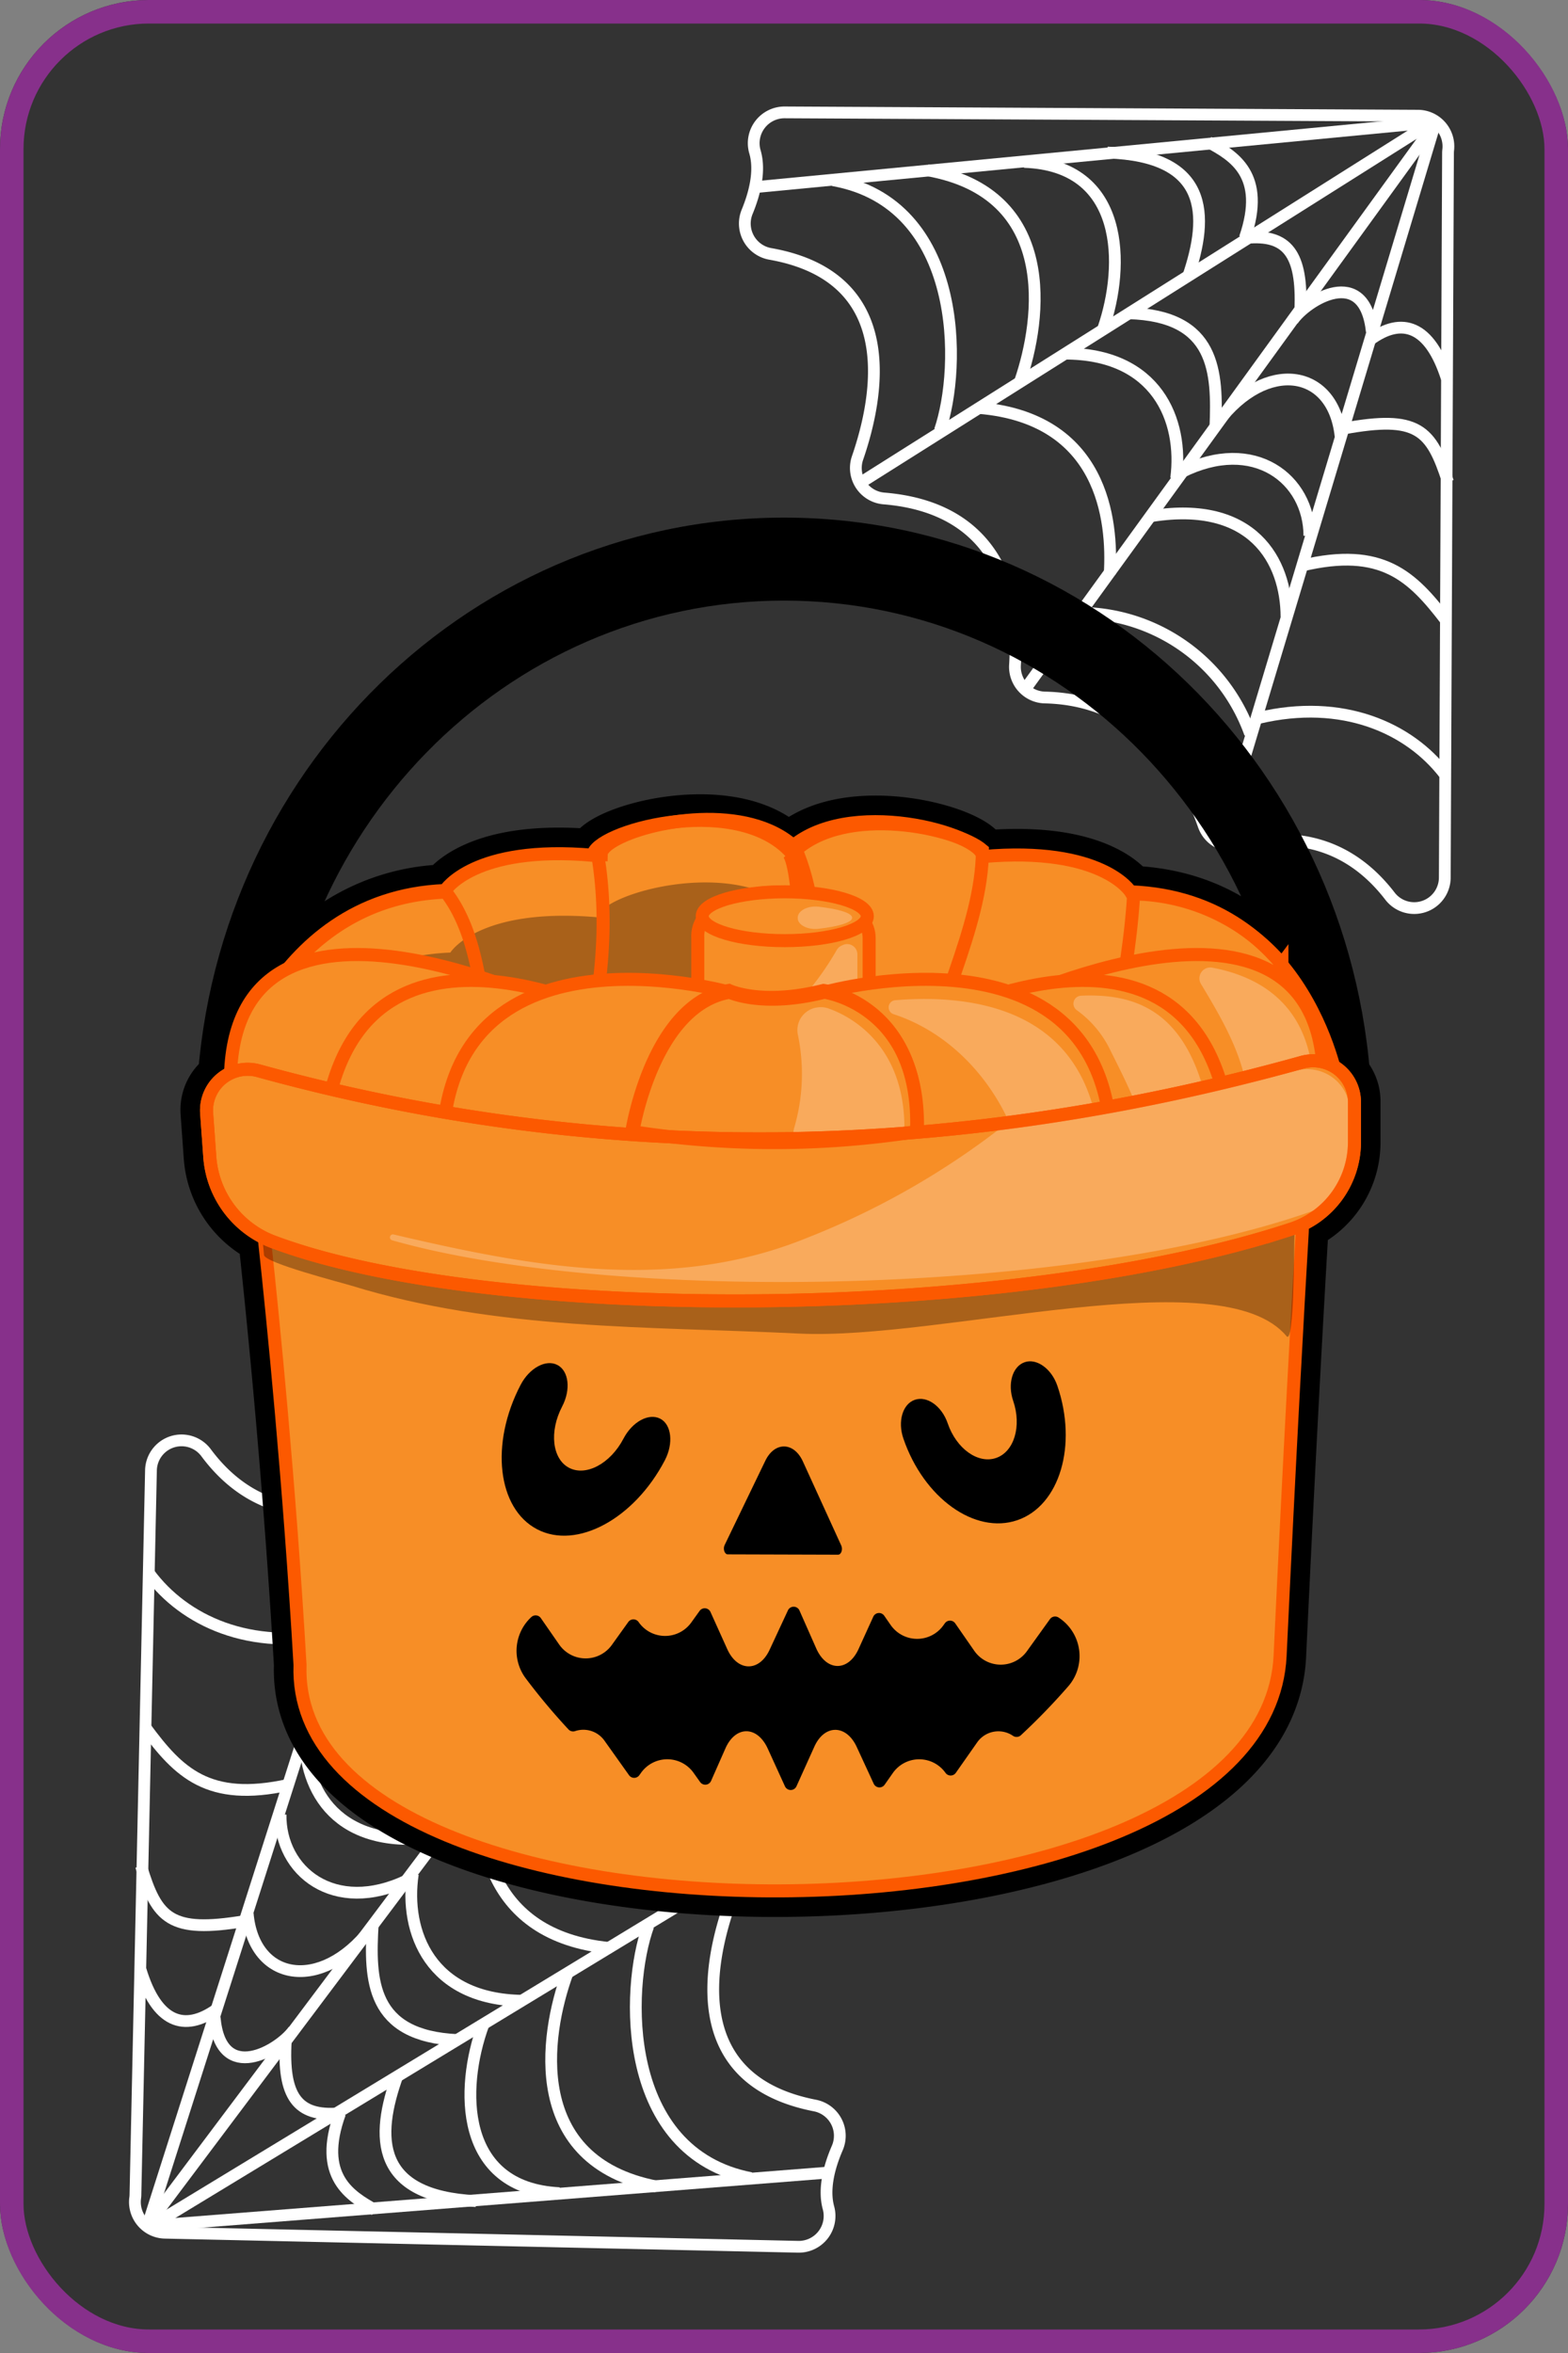 <svg xmlns="http://www.w3.org/2000/svg" xmlns:xlink="http://www.w3.org/1999/xlink" width="200" height="300" viewBox="0 0 200 300">
  <rect x="0" y="0" width="200" height="300" fill="#808080" stroke="none"/>
  <defs>
    <clipPath id="clip-punkin">
      <rect width="200" height="300"/>
    </clipPath>
  </defs>
  <g id="punkin" clip-path="url(#clip-punkin)">
    <g id="Rectangle_9" data-name="Rectangle 9" fill="#333" stroke="#87308b" stroke-width="3">
      <rect width="200" height="300" rx="19" stroke="none"/>
      <rect x="1.5" y="1.5" width="197" height="297" rx="17.5" fill="none"/>
    </g>
    <g id="Artwork_16" data-name="Artwork 16" transform="matrix(-1, -0.017, 0.017, -1, 62.872, 235.055)" style="mix-blend-mode: overlay;isolation: isolate">
      <g id="Group_94" data-name="Group 94" transform="translate(-44.872 -50.726)">
        <path id="Path_446" data-name="Path 446" d="M90.024,5.506,89.613,97.87a3.9,3.9,0,0,1-6.98,2.4c-3.914-5.1-9.966-8.727-19.252-6.523a3.8,3.8,0,0,1-2.742-.389,3.908,3.908,0,0,1-1.789-2.129c-1.97-5.654-7.339-16.026-20.278-16.3a3.909,3.909,0,0,1-3.778-4.164c.441-6.988-.918-19.9-16.692-21.21a3.9,3.9,0,0,1-3.4-5.146c2.78-8.067,5.52-23.081-11.1-26.034A3.929,3.929,0,0,1,.631,13C1.6,10.644,2.319,7.812,1.636,5.4A3.928,3.928,0,0,1,5.385.329l80.8.42a3.912,3.912,0,0,1,3.866,4.343h0A3.579,3.579,0,0,0,90.024,5.506Z" transform="translate(-0.329 -0.329)" fill="none" stroke="#fff" stroke-miterlimit="10" stroke-width="1.5"/>
        <path id="Path_447" data-name="Path 447" d="M60.639,93.355" transform="translate(-0.329 -0.329)" fill="none" stroke="#fff" stroke-miterlimit="10" stroke-width="1.5"/>
        <line id="Line_21" data-name="Line 21" x1="27.659" y2="92.031" transform="translate(60.528 0.946)" fill="none" stroke="#fff" stroke-miterlimit="10" stroke-width="1.5"/>
        <line id="Line_22" data-name="Line 22" x1="52.301" y2="72.166" transform="translate(35.886 1.198)" fill="none" stroke="#fff" stroke-miterlimit="10" stroke-width="1.5"/>
        <line id="Line_23" data-name="Line 23" x1="73.172" y2="46.141" transform="translate(14.764 1.072)" fill="none" stroke="#fff" stroke-miterlimit="10" stroke-width="1.5"/>
        <line id="Line_24" data-name="Line 24" x1="85.991" y2="8.224" transform="translate(1.689 1.272)" fill="none" stroke="#fff" stroke-miterlimit="10" stroke-width="1.5"/>
        <path id="Path_448" data-name="Path 448" d="M35.433,34.659c2.78-8.066,4.805-24-11.816-26.951" transform="translate(-0.329 -0.329)" fill="none" stroke="#fff" stroke-miterlimit="10" stroke-width="1.5"/>
        <path id="Path_449" data-name="Path 449" d="M56.833,21.391c2.78-8.067,2.6-15.518-10.247-15.94" transform="translate(-0.329 -0.329)" fill="none" stroke="#fff" stroke-miterlimit="10" stroke-width="1.5"/>
        <path id="Path_450" data-name="Path 450" d="M46.867,59.222c.442-6.987-.917-19.9-16.692-21.209" transform="translate(-0.329 -0.329)" fill="none" stroke="#fff" stroke-miterlimit="10" stroke-width="1.5"/>
        <path id="Path_451" data-name="Path 451" d="M60.354,40.5c.291-7.092.044-14.247-11.069-14.558" transform="translate(-0.329 -0.329)" fill="none" stroke="#fff" stroke-miterlimit="10" stroke-width="1.5"/>
        <path id="Path_452" data-name="Path 452" d="M64.774,79.534a23.207,23.207,0,0,0-21.508-15.4" transform="translate(-0.329 -0.329)" fill="none" stroke="#fff" stroke-miterlimit="10" stroke-width="1.5"/>
        <path id="Path_453" data-name="Path 453" d="M89.6,84.712c-4.527-5.9-13.023-9.72-23.764-7.17" transform="translate(-0.329 -0.329)" fill="none" stroke="#fff" stroke-miterlimit="10" stroke-width="1.5"/>
        <path id="Path_454" data-name="Path 454" d="M89.734,65.062c-4.3-5.6-8.123-9.379-18.317-6.959" transform="translate(-0.329 -0.329)" fill="none" stroke="#fff" stroke-miterlimit="10" stroke-width="1.5"/>
        <path id="Path_455" data-name="Path 455" d="M69.421,64.664c-.015-7.211-4.342-14.884-17.127-12.878" transform="translate(-0.329 -0.329)" fill="none" stroke="#fff" stroke-miterlimit="10" stroke-width="1.5"/>
        <path id="Path_456" data-name="Path 456" d="M90.017,47.428c-2.141-6.662-3.867-8.52-13.294-6.794" transform="translate(-0.329 -0.329)" fill="none" stroke="#fff" stroke-miterlimit="10" stroke-width="1.5"/>
        <path id="Path_457" data-name="Path 457" d="M76.32,41.608c-.924-8.675-9.554-9.87-15.661-1.771" transform="translate(-0.329 -0.329)" fill="none" stroke="#fff" stroke-miterlimit="10" stroke-width="1.5"/>
        <path id="Path_458" data-name="Path 458" d="M80.308,28.287c-.924-8.675-8.364-3.983-10.09-1.461" transform="translate(-0.329 -0.329)" fill="none" stroke="#fff" stroke-miterlimit="10" stroke-width="1.5"/>
        <path id="Path_459" data-name="Path 459" d="M89.853,34.2c-2.142-6.662-5.695-7.9-9.811-4.847" transform="translate(-0.329 -0.329)" fill="none" stroke="#fff" stroke-miterlimit="10" stroke-width="1.5"/>
        <path id="Path_460" data-name="Path 460" d="M71.187,25.468c.291-7.092-1.633-9.661-6.944-9.13" transform="translate(-0.329 -0.329)" fill="none" stroke="#fff" stroke-miterlimit="10" stroke-width="1.5"/>
        <path id="Path_461" data-name="Path 461" d="M64.111,16.338c2.78-8.067-1.461-10.489-4.647-12.215" transform="translate(-0.329 -0.329)" fill="none" stroke="#fff" stroke-miterlimit="10" stroke-width="1.5"/>
        <path id="Path_462" data-name="Path 462" d="M55.348,47.006c.978-7.48-2.512-15.938-14.215-15.916" transform="translate(-0.329 -0.329)" fill="none" stroke="#fff" stroke-miterlimit="10" stroke-width="1.5"/>
        <path id="Path_463" data-name="Path 463" d="M72.342,54.309c-.015-7.212-7.037-12.746-16.33-8.1" transform="translate(-0.329 -0.329)" fill="none" stroke="#fff" stroke-miterlimit="10" stroke-width="1.5"/>
        <path id="Path_464" data-name="Path 464" d="M25.21,40.9C27.99,32.832,28.2,11.928,11.575,8.976" transform="translate(-0.329 -0.329)" fill="none" stroke="#fff" stroke-miterlimit="10" stroke-width="1.5"/>
        <path id="Path_465" data-name="Path 465" d="M46.055,27.888c2.78-8.066,2.756-20.82-10.091-21.242" transform="translate(-0.329 -0.329)" fill="none" stroke="#fff" stroke-miterlimit="10" stroke-width="1.5"/>
      </g>
    </g>
    <g id="Artwork_16-2" data-name="Artwork 16" transform="translate(139.872 65.055)" style="mix-blend-mode: overlay;isolation: isolate">
      <g id="Group_102" data-name="Group 102" transform="translate(-44.872 -50.726)">
        <path id="Path_522" data-name="Path 522" d="M90.024,5.506,89.613,97.87a3.9,3.9,0,0,1-6.98,2.4c-3.914-5.1-9.966-8.727-19.252-6.523a3.8,3.8,0,0,1-2.742-.389,3.908,3.908,0,0,1-1.789-2.129c-1.97-5.654-7.339-16.026-20.278-16.3a3.909,3.909,0,0,1-3.778-4.164c.441-6.988-.918-19.9-16.692-21.21a3.9,3.9,0,0,1-3.4-5.146c2.78-8.067,5.52-23.081-11.1-26.034A3.929,3.929,0,0,1,.631,13C1.6,10.644,2.319,7.812,1.636,5.4A3.928,3.928,0,0,1,5.385.329l80.8.42a3.912,3.912,0,0,1,3.866,4.343h0A3.579,3.579,0,0,0,90.024,5.506Z" transform="translate(-0.329 -0.329)" fill="none" stroke="#fff" stroke-miterlimit="10" stroke-width="1.5"/>
        <path id="Path_523" data-name="Path 523" d="M60.639,93.355" transform="translate(-0.329 -0.329)" fill="none" stroke="#fff" stroke-miterlimit="10" stroke-width="1.5"/>
        <line id="Line_33" data-name="Line 33" x1="27.659" y2="92.031" transform="translate(60.528 0.946)" fill="none" stroke="#fff" stroke-miterlimit="10" stroke-width="1.5"/>
        <line id="Line_34" data-name="Line 34" x1="52.301" y2="72.166" transform="translate(35.886 1.198)" fill="none" stroke="#fff" stroke-miterlimit="10" stroke-width="1.5"/>
        <line id="Line_35" data-name="Line 35" x1="73.172" y2="46.141" transform="translate(14.764 1.072)" fill="none" stroke="#fff" stroke-miterlimit="10" stroke-width="1.5"/>
        <line id="Line_36" data-name="Line 36" x1="85.991" y2="8.224" transform="translate(1.689 1.272)" fill="none" stroke="#fff" stroke-miterlimit="10" stroke-width="1.5"/>
        <path id="Path_524" data-name="Path 524" d="M35.433,34.659c2.78-8.066,4.805-24-11.816-26.951" transform="translate(-0.329 -0.329)" fill="none" stroke="#fff" stroke-miterlimit="10" stroke-width="1.5"/>
        <path id="Path_525" data-name="Path 525" d="M56.833,21.391c2.78-8.067,2.6-15.518-10.247-15.94" transform="translate(-0.329 -0.329)" fill="none" stroke="#fff" stroke-miterlimit="10" stroke-width="1.5"/>
        <path id="Path_526" data-name="Path 526" d="M46.867,59.222c.442-6.987-.917-19.9-16.692-21.209" transform="translate(-0.329 -0.329)" fill="none" stroke="#fff" stroke-miterlimit="10" stroke-width="1.5"/>
        <path id="Path_527" data-name="Path 527" d="M60.354,40.5c.291-7.092.044-14.247-11.069-14.558" transform="translate(-0.329 -0.329)" fill="none" stroke="#fff" stroke-miterlimit="10" stroke-width="1.5"/>
        <path id="Path_528" data-name="Path 528" d="M64.774,79.534a23.207,23.207,0,0,0-21.508-15.4" transform="translate(-0.329 -0.329)" fill="none" stroke="#fff" stroke-miterlimit="10" stroke-width="1.5"/>
        <path id="Path_529" data-name="Path 529" d="M89.6,84.712c-4.527-5.9-13.023-9.72-23.764-7.17" transform="translate(-0.329 -0.329)" fill="none" stroke="#fff" stroke-miterlimit="10" stroke-width="1.5"/>
        <path id="Path_530" data-name="Path 530" d="M89.734,65.062c-4.3-5.6-8.123-9.379-18.317-6.959" transform="translate(-0.329 -0.329)" fill="none" stroke="#fff" stroke-miterlimit="10" stroke-width="1.5"/>
        <path id="Path_531" data-name="Path 531" d="M69.421,64.664c-.015-7.211-4.342-14.884-17.127-12.878" transform="translate(-0.329 -0.329)" fill="none" stroke="#fff" stroke-miterlimit="10" stroke-width="1.5"/>
        <path id="Path_532" data-name="Path 532" d="M90.017,47.428c-2.141-6.662-3.867-8.52-13.294-6.794" transform="translate(-0.329 -0.329)" fill="none" stroke="#fff" stroke-miterlimit="10" stroke-width="1.5"/>
        <path id="Path_533" data-name="Path 533" d="M76.32,41.608c-.924-8.675-9.554-9.87-15.661-1.771" transform="translate(-0.329 -0.329)" fill="none" stroke="#fff" stroke-miterlimit="10" stroke-width="1.5"/>
        <path id="Path_534" data-name="Path 534" d="M80.308,28.287c-.924-8.675-8.364-3.983-10.09-1.461" transform="translate(-0.329 -0.329)" fill="none" stroke="#fff" stroke-miterlimit="10" stroke-width="1.5"/>
        <path id="Path_535" data-name="Path 535" d="M89.853,34.2c-2.142-6.662-5.695-7.9-9.811-4.847" transform="translate(-0.329 -0.329)" fill="none" stroke="#fff" stroke-miterlimit="10" stroke-width="1.5"/>
        <path id="Path_536" data-name="Path 536" d="M71.187,25.468c.291-7.092-1.633-9.661-6.944-9.13" transform="translate(-0.329 -0.329)" fill="none" stroke="#fff" stroke-miterlimit="10" stroke-width="1.5"/>
        <path id="Path_537" data-name="Path 537" d="M64.111,16.338c2.78-8.067-1.461-10.489-4.647-12.215" transform="translate(-0.329 -0.329)" fill="none" stroke="#fff" stroke-miterlimit="10" stroke-width="1.5"/>
        <path id="Path_538" data-name="Path 538" d="M55.348,47.006c.978-7.48-2.512-15.938-14.215-15.916" transform="translate(-0.329 -0.329)" fill="none" stroke="#fff" stroke-miterlimit="10" stroke-width="1.5"/>
        <path id="Path_539" data-name="Path 539" d="M72.342,54.309c-.015-7.212-7.037-12.746-16.33-8.1" transform="translate(-0.329 -0.329)" fill="none" stroke="#fff" stroke-miterlimit="10" stroke-width="1.5"/>
        <path id="Path_540" data-name="Path 540" d="M25.21,40.9C27.99,32.832,28.2,11.928,11.575,8.976" transform="translate(-0.329 -0.329)" fill="none" stroke="#fff" stroke-miterlimit="10" stroke-width="1.5"/>
        <path id="Path_541" data-name="Path 541" d="M46.055,27.888c2.78-8.066,2.756-20.82-10.091-21.242" transform="translate(-0.329 -0.329)" fill="none" stroke="#fff" stroke-miterlimit="10" stroke-width="1.5"/>
      </g>
    </g>
    <g id="Artwork_12" data-name="Artwork 12" transform="translate(100 153.541)">
      <g id="Layer_1" data-name="Layer 1" transform="translate(-75 -87.541)">
        <g id="Group_72" data-name="Group 72">
          <path id="Path_267" data-name="Path 267" d="M239.924,254.514c-1.81-6.471-7.943-21.552-25.914-22.257,0,0-3.594-5.84-18.867-4.492-.071-2.931-17.37-7.9-24.766-.854-7.3-7.286-24.866-2.265-24.937.689-15.274-1.348-18.868,4.492-18.868,4.492a26.7,26.7,0,0,0-20,9.916c-4.157,2.042-7.082,6.105-7.362,13.369a5.1,5.1,0,0,0-3.058,5.013l.413,5.737a12.493,12.493,0,0,0,6.981,10.271,5.009,5.009,0,0,0,.026.595c1.053,9.755,3.14,30.568,4.494,53.825-1.4,38.619,123.138,38.619,125.011-1.17,1.231-26.157,2.26-44.475,2.82-53.957a7.24,7.24,0,0,0-.01-.992,11.6,11.6,0,0,0,6.675-10.426v-5.327A5.071,5.071,0,0,0,239.924,254.514Z" transform="translate(-94.802 -184.555)" stroke="#000" stroke-miterlimit="10" stroke-width="6.649"/>
          <path id="Path_268" data-name="Path 268" d="M163.8,21.945c35.579,0,64.451,29.59,64.745,66.2H238.8c-.294-42.455-33.758-76.779-75-76.779S89.09,45.695,88.8,88.15H99.051C99.345,51.535,128.217,21.945,163.8,21.945Z" transform="translate(-88.796 -11.371)"/>
          <path id="Path_269" data-name="Path 269" d="M224.119,232.258s-3.594-5.84-18.868-4.492c-.071-2.931-17.37-7.9-24.766-.854-7.3-7.286-24.866-2.265-24.937.689-15.274-1.348-18.867,4.492-18.867,4.492-22.91.9-28.179,26.456-28.179,26.456,20.2,23.478,50.6,19.523,71.522,19.711l.282-.282c21.182.055,49.893,3.274,70.4-20.556C250.7,257.423,247.03,233.156,224.119,232.258Z" transform="translate(-104.911 -184.555)" fill="#f78e26" stroke="#fc5900" stroke-miterlimit="10" stroke-width="1.662"/>
          <path id="Path_270" data-name="Path 270" d="M215.114,270.178c-7.4-7.038-24.691-2.075-24.762.855-15.273-1.348-18.867,4.492-18.867,4.492-10.234.4-16.946,5.724-21.243,11.49a25.379,25.379,0,0,0,18.988,8.921s3.6,5.839,18.869,4.485c.072,2.931,17.373,7.889,24.766.844.172.171.351.333.533.491C217.162,291.248,219.505,280.583,215.114,270.178Z" transform="translate(-139.044 -220.075)" opacity="0.32" style="mix-blend-mode: overlay;isolation: isolate"/>
          <path id="Path_271" data-name="Path 271" d="M168.1,273.163l-.025.037c-10.234.4-16.946,5.724-21.243,11.49a25.379,25.379,0,0,0,18.988,8.922s1.854,3.01,8.553,4.206c-.4-3.807-.914-7.63-1.63-11.479C172.021,281.744,170.942,276.8,168.1,273.163Z" transform="translate(-136.259 -225.455)" fill="none" stroke="#fc5900" stroke-miterlimit="10" stroke-width="1.662"/>
          <path id="Path_272" data-name="Path 272" d="M383.994,226.066c-6.053-5.758-18.728-3.483-23.176-.86-.988.583-1.573,1.183-1.585,1.715-.158-.014-.309-.023-.464-.035,1.679,9.848.175,19.884-2.472,29.48.226-.017.453-.035.684-.056.025,1,2.071,2.246,5.049,3.162,5.714,1.758,14.857,2.314,19.717-2.317.172.171.35.333.533.491C386.041,247.136,388.385,236.472,383.994,226.066Z" transform="translate(-307.547 -184.002)" fill="none" stroke="#fc5900" stroke-miterlimit="10" stroke-width="1.662"/>
          <path id="Path_273" data-name="Path 273" d="M498.7,229.127c-.057-.057-.639.2-.7.142,1.662,1.662,2.569,20.76-1.194,31.271,7.584,6.554,24.335,1.7,24.4-1.189.057.005-6.313.5-6.256.5,1.234-10.06,7.795-20.935,7.81-30.968C519.456,226.047,505.224,222.913,498.7,229.127Z" transform="translate(-422.453 -186.502)" fill="none" stroke="#fc5900" stroke-miterlimit="10" stroke-width="1.662"/>
          <path id="Path_274" data-name="Path 274" d="M461.827,288.407H439.973v-9.183c-.584-8.15,21.97-7.691,21.854,0Z" transform="translate(-375.967 -225.553)" fill="#f78e26" stroke="#fc5900" stroke-miterlimit="10" stroke-width="1.662"/>
          <ellipse id="Ellipse_12" data-name="Ellipse 12" cx="10.528" cy="3.114" rx="10.528" ry="3.114" transform="translate(64.569 47.702)" fill="#f78e26" stroke="#fc5900" stroke-miterlimit="10" stroke-width="1.662"/>
          <path id="Path_275" data-name="Path 275" d="M516.884,284.877c0-.6-1.722-1.121-4.294-1.408-1.47-.164-2.765.59-2.644,1.525,0,.011,0,.022,0,.033.095.817,1.321,1.4,2.6,1.261C515.146,286,516.884,285.478,516.884,284.877Z" transform="translate(-433.191 -233.865)" fill="#fff" opacity="0.25" style="mix-blend-mode: overlay;isolation: isolate"/>
          <path id="Path_276" data-name="Path 276" d="M510.343,309.93a1.3,1.3,0,0,0-.6.543,37.541,37.541,0,0,1-4.6,6.365,12.258,12.258,0,0,1-1.084,1.092,1.309,1.309,0,0,0,.848,2.3h6.144a1.318,1.318,0,0,0,1.318-1.318v-7.888a1.307,1.307,0,0,0-1.858-1.173Z" transform="translate(-428.01 -255.36)" fill="#fff" opacity="0.25" style="mix-blend-mode: overlay;isolation: isolate"/>
          <path id="Path_277" data-name="Path 277" d="M730.51,274.621c-.419,7.207-1.863,14.3-3.253,21.391A5.2,5.2,0,0,0,728.2,295c10.219-.4,16.925-5.715,21.22-11.474A25.371,25.371,0,0,0,730.51,274.621Z" transform="translate(-610.908 -226.648)" fill="none" stroke="#fc5900" stroke-miterlimit="10" stroke-width="1.662"/>
          <path id="Path_278" data-name="Path 278" d="M136.8,485.179c1.054,9.755,3.141,30.568,4.494,53.825-1.4,38.619,123.138,38.619,125.011-1.17,1.231-26.157,2.26-44.476,2.821-53.957.232-3.919-2.693-6.961-5.733-5.956-16.523,5.463-60.954,22.634-122.689,2.913C138.536,480.142,136.5,482.41,136.8,485.179Z" transform="translate(-128.026 -392.741)" fill="#f78e26" stroke="#fc5900" stroke-miterlimit="10" stroke-width="1.662"/>
          <g id="Group_71" data-name="Group 71" transform="translate(4.386 55.699)">
            <g id="Group_69" data-name="Group 69">
              <path id="Path_279" data-name="Path 279" d="M153.094,323.117s-42.7-20.219-40.118,12.968c2.953,4.035,15.749,5.212,26.262,7.051C139.238,343.136,140.637,327.635,153.094,323.117Z" transform="translate(-112.864 -317.017)" fill="#f78e26" stroke="#fc5900" stroke-miterlimit="10" stroke-width="1.662"/>
              <path id="Path_280" data-name="Path 280" d="M216.652,340.094s-33.509-17.518-37.681,13.19c4.682,7.491,13.332,5.417,23.825,6.829C202.8,360.114,204.2,344.613,216.652,340.094Z" transform="translate(-166.924 -331.82)" fill="#f78e26" stroke="#fc5900" stroke-miterlimit="10" stroke-width="1.662"/>
              <path id="Path_281" data-name="Path 281" d="M297.947,336.017s-38.861-10.872-36.52,23.3c10.534,3.791,20.393,6.093,27.156,1.553C288.583,360.867,286.71,343.782,297.947,336.017Z" transform="translate(-234.27 -331.21)" fill="#f78e26" stroke="#fc5900" stroke-miterlimit="10" stroke-width="1.662"/>
            </g>
            <g id="Group_70" data-name="Group 70" transform="translate(75.76)">
              <path id="Path_282" data-name="Path 282" d="M657.249,323.117s42.7-20.219,40.118,12.968c-2.953,4.035-15.749,5.212-26.262,7.051C671.105,343.136,669.706,327.635,657.249,323.117Z" transform="translate(-633.803 -317.017)" fill="#f78e26" stroke="#fc5900" stroke-miterlimit="10" stroke-width="1.662"/>
              <path id="Path_283" data-name="Path 283" d="M605.131,340.094s33.509-17.518,37.681,13.19c-4.682,7.491-13.332,5.417-23.825,6.829C618.987,360.114,617.588,344.613,605.131,340.094Z" transform="translate(-591.183 -331.82)" fill="#f78e26" stroke="#fc5900" stroke-miterlimit="10" stroke-width="1.662"/>
              <path id="Path_284" data-name="Path 284" d="M528.59,336.017s38.861-10.872,36.52,23.3c-10.534,3.791-20.393,6.093-27.156,1.553C537.954,360.867,539.827,343.782,528.59,336.017Z" transform="translate(-528.59 -331.21)" fill="#f78e26" stroke="#fc5900" stroke-miterlimit="10" stroke-width="1.662"/>
            </g>
            <path id="Path_285" data-name="Path 285" d="M406.736,343.395s4.163,2,12.083,0c0,0,12.426,1.661,11.863,17.993a117.814,117.814,0,0,1-36.324,0S396.87,345.113,406.736,343.395Z" transform="translate(-343.06 -338.588)" fill="#f78e26" stroke="#fc5900" stroke-miterlimit="10" stroke-width="1.662"/>
          </g>
          <path id="Path_286" data-name="Path 286" d="M323.537,615.275c-3.907,7.485-11.242,11.445-16.3,8.8s-6.022-10.9-2.1-18.41c1.121-2.147,3.222-3.3,4.693-2.534,1.452.758,1.74,3.123.6,5.3-1.666,3.191-1.267,6.685.891,7.812s5.272-.534,6.938-3.725c1.121-2.147,3.222-3.3,4.693-2.534,1.432.748,1.706,3.142.585,5.289" transform="translate(-263.732 -495.1)"/>
          <path id="Path_287" data-name="Path 287" d="M602.156,604.7c2.594,7.58.3,15.291-5.106,17.14s-11.933-2.808-14.537-10.417c-.744-2.174-.1-4.4,1.47-4.933,1.55-.53,3.43.8,4.185,3,1.106,3.232,3.864,5.208,6.168,4.42s3.293-4.048,2.187-7.28c-.744-2.174-.1-4.4,1.47-4.933,1.529-.523,3.419.832,4.163,3.006" transform="translate(-492.289 -494.021)"/>
          <path id="Path_288" data-name="Path 288" d="M463.552,663.01l-5.194,10.758c-.237.491,0,1.179.4,1.18l14.072.042c.4,0,.634-.67.408-1.164l-4.895-10.721C467.2,660.594,464.742,660.545,463.552,663.01Z" transform="translate(-390.933 -542.771)"/>
          <path id="Path_289" data-name="Path 289" d="M383.512,783.479a5.861,5.861,0,0,0-1.232-8.769.813.813,0,0,0-1.1.2l-2.942,4.095a4.111,4.111,0,0,1-6.715-.055l-2.429-3.5a.807.807,0,0,0-1.318-.011l-.2.276a4.111,4.111,0,0,1-6.715-.054l-.82-1.181a.807.807,0,0,0-1.4.126l-1.876,4.12c-1.326,2.912-4.091,2.869-5.4-.085l-2.138-4.832a.807.807,0,0,0-1.469-.014l-2.338,5.026c-1.326,2.852-4.091,2.81-5.4-.082l-2.139-4.736a.807.807,0,0,0-1.39-.139l-1.063,1.479a4.111,4.111,0,0,1-6.715-.054h0a.807.807,0,0,0-1.318-.011l-2.1,2.929a4.111,4.111,0,0,1-6.715-.055l-2.342-3.373a.807.807,0,0,0-1.2-.141,5.853,5.853,0,0,0-.719,7.83,81.435,81.435,0,0,0,5.456,6.516.811.811,0,0,0,.854.2,3.3,3.3,0,0,1,3.727,1.223l3.131,4.4a.807.807,0,0,0,1.318,0l.2-.278a4.111,4.111,0,0,1,6.715-.023l.834,1.172a.807.807,0,0,0,1.4-.142l1.829-4.141c1.292-2.927,4.057-2.916,5.4.023l2.194,4.807a.807.807,0,0,0,1.469,0l2.28-5.052c1.294-2.867,4.058-2.857,5.4.02L358.7,795.9a.807.807,0,0,0,1.392.123l1.046-1.491a4.111,4.111,0,0,1,6.715-.023h0a.807.807,0,0,0,1.318,0l2.727-3.888a3.3,3.3,0,0,1,4.562-.833.809.809,0,0,0,1.007-.068A82.966,82.966,0,0,0,383.512,783.479Z" transform="translate(-272.256 -634.478)"/>
          <path id="Path_290" data-name="Path 290" d="M259.585,450.511c-16.551,5.834-61.068,24.206-122.7,2.576-2.162-.759-4.211,1.686-3.926,4.683.175,1.838.379,4.045.6,6.559.09,1.008,9.92,3.528,11.144,3.905,18.492,5.707,37.816,5.173,57.118,6.109,18.143.879,53.853-9.64,62.164.332,1,1.2.936-11.47,1.014-12.806.1-1.813.2-3.448.286-4.888C265.538,452.743,262.629,449.437,259.585,450.511Z" transform="translate(-124.887 -370.317)" opacity="0.32" style="mix-blend-mode: overlay;isolation: isolate"/>
          <path id="Path_291" data-name="Path 291" d="M792.717,326.149a1.387,1.387,0,0,0-1.493,2.078c.02.03.039.06.056.091,3.478,5.761,5.86,10.189,6.161,16.37a1.413,1.413,0,0,0,1.642,1.286c3-.436,4.757-.075,5.961-1.119a1.342,1.342,0,0,0,.457-.924C806.268,332.242,800.043,327.551,792.717,326.149Z" transform="translate(-663.032 -268.763)" fill="#fff" opacity="0.25" style="mix-blend-mode: overlay;isolation: isolate"/>
          <path id="Path_292" data-name="Path 292" d="M720.634,363.1c-2.081-14.57-8.638-17.731-16.734-17.372a1.016,1.016,0,0,0-.565,1.83,13.428,13.428,0,0,1,4.276,5.081c2.438,4.876,4.3,8.518,5.175,13.7a1.014,1.014,0,0,0,1.079.841c3.75-.3,4.357.156,6.622-3.392A1.017,1.017,0,0,0,720.634,363.1Z" transform="translate(-591.008 -284.778)" fill="#fff" opacity="0.25" style="mix-blend-mode: overlay;isolation: isolate"/>
          <path id="Path_293" data-name="Path 293" d="M574.438,348.288a.915.915,0,0,0-.221,1.78c8.474,2.756,14.843,10.7,16.722,19.816.255,1.276.471,2.553.66,3.83a.918.918,0,0,0,1.162.749c2.36-.674,4.792-1.517,7.264-2.454a.919.919,0,0,0,.592-.824C601.34,349.692,585.294,347.4,574.438,348.288Z" transform="translate(-485.245 -286.763)" fill="#fff" opacity="0.25" style="mix-blend-mode: overlay;isolation: isolate"/>
          <path id="Path_294" data-name="Path 294" d="M509.96,353.9l-.046.006a2.913,2.913,0,0,0-2.441,3.561,24.453,24.453,0,0,1-.5,11.836,2.9,2.9,0,0,0,2.727,3.644q4.229.109,8.546-.054a2.909,2.909,0,0,0,2.789-2.833c.337-11.6-7.254-15.183-9.695-16.032A2.951,2.951,0,0,0,509.96,353.9Z" transform="translate(-430.686 -291.458)" fill="#fff" opacity="0.25" style="mix-blend-mode: overlay;isolation: isolate"/>
          <path id="Path_295" data-name="Path 295" d="M96.153,398.026l.413,5.737a12.531,12.531,0,0,0,8.189,10.8c27.607,10.284,93.564,10.2,129.664-1.638a11.662,11.662,0,0,0,8.144-11.018v-5.327a5.267,5.267,0,0,0-6.771-4.923q-68.044,18.923-132.926,1.076A5.245,5.245,0,0,0,96.153,398.026Z" transform="translate(-94.802 -322.191)" fill="#f78e26" stroke="#fc5900" stroke-miterlimit="10" stroke-width="1.662"/>
          <path id="Path_296" data-name="Path 296" d="M302.764,404.609a.41.41,0,0,0-.2.079,100.651,100.651,0,0,1-24.975,14.188c-17.328,7.03-35.239,3.627-52.635-.458a.382.382,0,1,0-.216.733c28.305,8.057,87.363,7.136,117.981-3.934a6.2,6.2,0,0,0,4.2-5.772v-6.878a5.455,5.455,0,0,0-7.006-5A251.443,251.443,0,0,1,302.764,404.609Z" transform="translate(-199.729 -327.021)" fill="#fff" opacity="0.25" style="mix-blend-mode: overlay;isolation: isolate"/>
          <path id="Path_297" data-name="Path 297" d="M406.2,342.14s4.163,2,12.083,0c0,0,12.426,1.661,11.863,17.992a117.808,117.808,0,0,1-36.324,0S396.332,343.858,406.2,342.14Z" transform="translate(-338.234 -281.862)" fill="none" stroke="#fc5900" stroke-miterlimit="10" stroke-width="1.662"/>
          <path id="Path_298" data-name="Path 298" d="M96.153,398.026l.413,5.737a12.531,12.531,0,0,0,8.189,10.8c27.607,10.284,93.564,10.2,129.664-1.638a11.662,11.662,0,0,0,8.144-11.018v-5.327a5.267,5.267,0,0,0-6.771-4.923q-68.044,18.923-132.926,1.076A5.245,5.245,0,0,0,96.153,398.026Z" transform="translate(-94.802 -322.191)" fill="none" stroke="#fc5900" stroke-miterlimit="10" stroke-width="1.662"/>
        </g>
      </g>
    </g>
  </g>
</svg>
